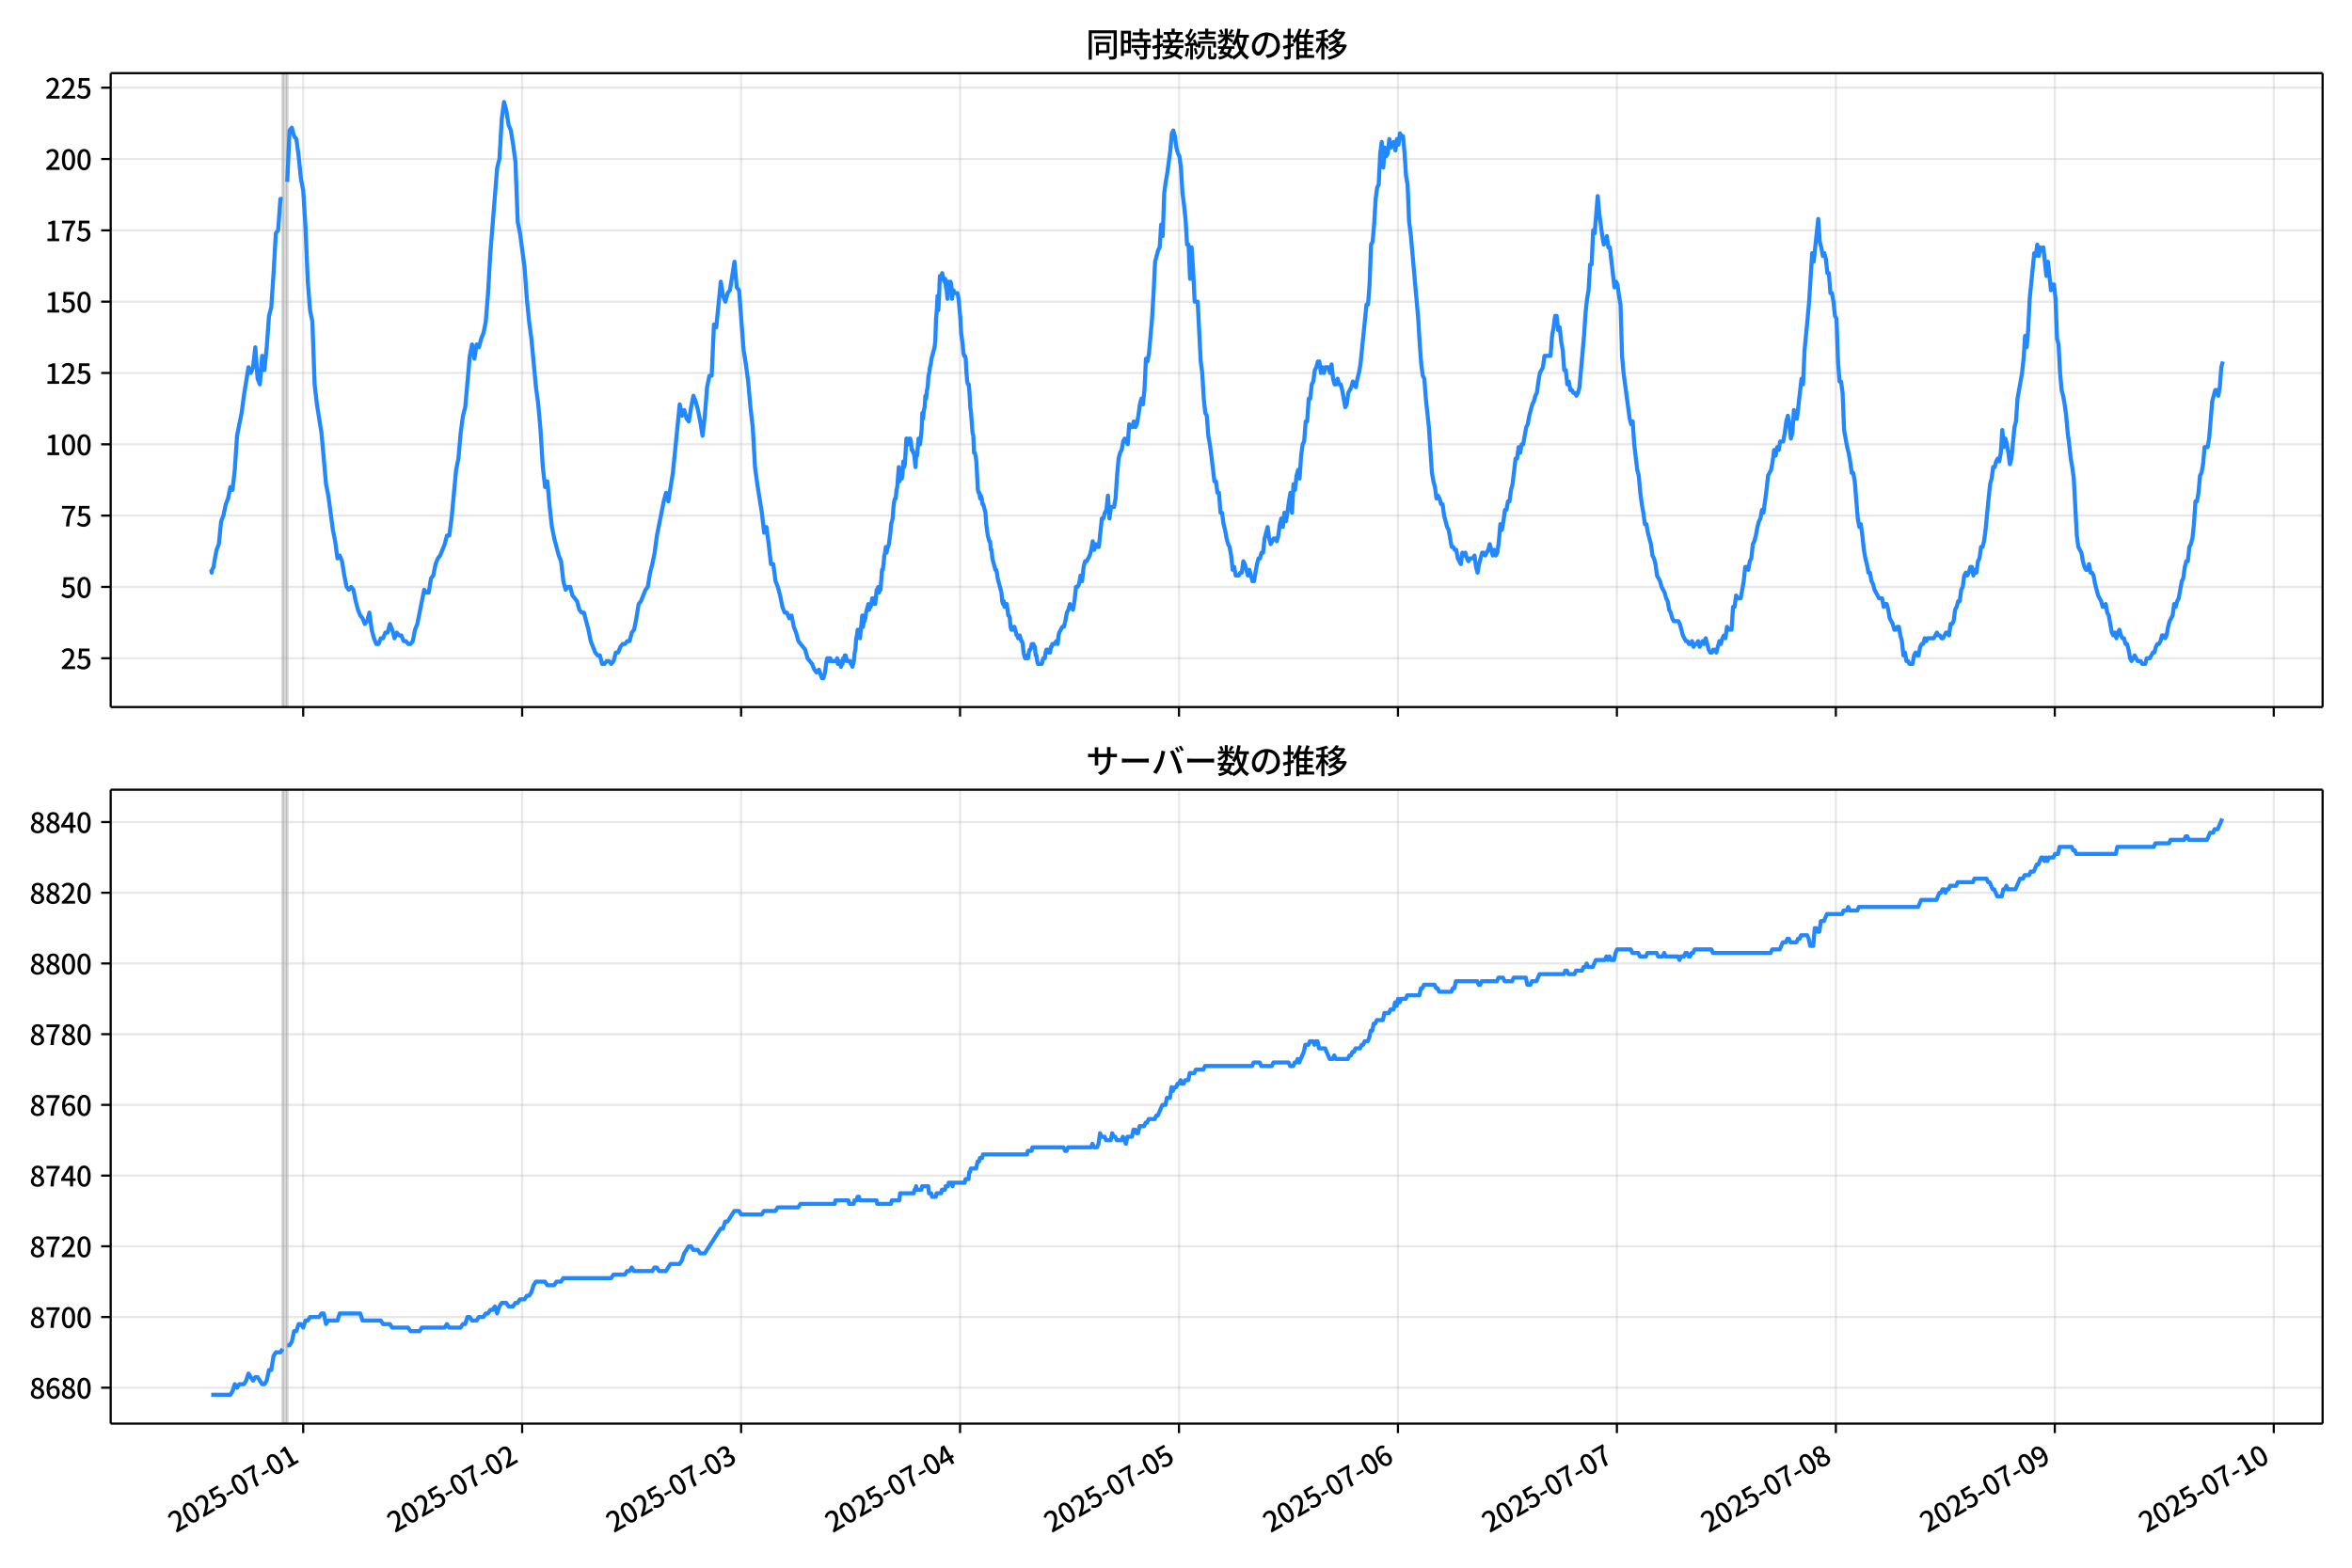 <!DOCTYPE svg  PUBLIC '-//W3C//DTD SVG 1.1//EN'  'http://www.w3.org/Graphics/SVG/1.1/DTD/svg11.dtd'>
<svg version="1.1" viewBox="0 0 864 576" xmlns="http://www.w3.org/2000/svg" xmlns:xlink="http://www.w3.org/1999/xlink">
 <defs>
  <style type="text/css">*{stroke-linejoin: round; stroke-linecap: butt}</style>
 </defs>
 <g id="aa">
  <g id="ab">
   <path d="m0 576h864v-576h-864z" fill="#fff"/>
  </g>
  <g id="ac">
   <g id="ad">
    <path d="m40.66 259.78h812.54v-232.9h-812.54z" fill="#fff"/>
   </g>
   <g id="ae">
    <path d="m103.84 259.78h1.676v-232.9h-1.676z" clip-path="url(#d)" fill="#808080" opacity=".3" stroke="#808080"/>
   </g>
   <g id="af">
    <g id="ag">
     <g id="ah">
      <path d="m111.38 259.78v-232.9" clip-path="url(#d)" fill="none" stroke="#b0b0b0" stroke-linecap="square" stroke-opacity=".3" stroke-width=".8"/>
     </g>
     <g id="ai">
      <defs>
       <path id="e" d="m0 0v3.5" stroke="#000" stroke-width=".8"/>
      </defs>
      <use x="111.377" y="259.778" stroke="#000000" stroke-width=".8" xlink:href="#e"/>
     </g>
    </g>
    <g id="aj">
     <g id="ak">
      <path d="m191.81 259.78v-232.9" clip-path="url(#d)" fill="none" stroke="#b0b0b0" stroke-linecap="square" stroke-opacity=".3" stroke-width=".8"/>
     </g>
     <g id="al">
      <use x="191.809" y="259.778" stroke="#000000" stroke-width=".8" xlink:href="#e"/>
     </g>
    </g>
    <g id="am">
     <g id="an">
      <path d="m272.24 259.78v-232.9" clip-path="url(#d)" fill="none" stroke="#b0b0b0" stroke-linecap="square" stroke-opacity=".3" stroke-width=".8"/>
     </g>
     <g id="ao">
      <use x="272.24" y="259.778" stroke="#000000" stroke-width=".8" xlink:href="#e"/>
     </g>
    </g>
    <g id="ap">
     <g id="aq">
      <path d="m352.67 259.78v-232.9" clip-path="url(#d)" fill="none" stroke="#b0b0b0" stroke-linecap="square" stroke-opacity=".3" stroke-width=".8"/>
     </g>
     <g id="ar">
      <use x="352.671" y="259.778" stroke="#000000" stroke-width=".8" xlink:href="#e"/>
     </g>
    </g>
    <g id="as">
     <g id="at">
      <path d="m433.1 259.78v-232.9" clip-path="url(#d)" fill="none" stroke="#b0b0b0" stroke-linecap="square" stroke-opacity=".3" stroke-width=".8"/>
     </g>
     <g id="au">
      <use x="433.102" y="259.778" stroke="#000000" stroke-width=".8" xlink:href="#e"/>
     </g>
    </g>
    <g id="av">
     <g id="aw">
      <path d="m513.53 259.78v-232.9" clip-path="url(#d)" fill="none" stroke="#b0b0b0" stroke-linecap="square" stroke-opacity=".3" stroke-width=".8"/>
     </g>
     <g id="ax">
      <use x="513.533" y="259.778" stroke="#000000" stroke-width=".8" xlink:href="#e"/>
     </g>
    </g>
    <g id="ay">
     <g id="az">
      <path d="m593.96 259.78v-232.9" clip-path="url(#d)" fill="none" stroke="#b0b0b0" stroke-linecap="square" stroke-opacity=".3" stroke-width=".8"/>
     </g>
     <g id="ba">
      <use x="593.964" y="259.778" stroke="#000000" stroke-width=".8" xlink:href="#e"/>
     </g>
    </g>
    <g id="bb">
     <g id="bc">
      <path d="m674.39 259.78v-232.9" clip-path="url(#d)" fill="none" stroke="#b0b0b0" stroke-linecap="square" stroke-opacity=".3" stroke-width=".8"/>
     </g>
     <g id="bd">
      <use x="674.395" y="259.778" stroke="#000000" stroke-width=".8" xlink:href="#e"/>
     </g>
    </g>
    <g id="be">
     <g id="bf">
      <path d="m754.83 259.78v-232.9" clip-path="url(#d)" fill="none" stroke="#b0b0b0" stroke-linecap="square" stroke-opacity=".3" stroke-width=".8"/>
     </g>
     <g id="bg">
      <use x="754.826" y="259.778" stroke="#000000" stroke-width=".8" xlink:href="#e"/>
     </g>
    </g>
    <g id="bh">
     <g id="bi">
      <path d="m835.26 259.78v-232.9" clip-path="url(#d)" fill="none" stroke="#b0b0b0" stroke-linecap="square" stroke-opacity=".3" stroke-width=".8"/>
     </g>
     <g id="bj">
      <use x="835.257" y="259.778" stroke="#000000" stroke-width=".8" xlink:href="#e"/>
     </g>
    </g>
   </g>
   <g id="bk">
    <g id="bl">
     <g id="bm">
      <path d="m40.66 241.85h812.54" clip-path="url(#d)" fill="none" stroke="#b0b0b0" stroke-linecap="square" stroke-opacity=".3" stroke-width=".8"/>
     </g>
     <g id="bn">
      <defs>
       <path id="g" d="m0 0h-3.5" stroke="#000" stroke-width=".8"/>
      </defs>
      <use x="40.66" y="241.854" stroke="#000000" stroke-width=".8" xlink:href="#g"/>
     </g>
     <g id="bo">
      <!-- 25 -->
      <g transform="translate(22.26 245.84) scale(.1 -.1)">
       <defs>
        <path id="b" transform="scale(.016)" d="m282 0v429q697 621 1164 1136 468 515 701 956 234 442 234 826 0 256-87 451-86 196-262 301-176 106-445 106-275 0-506-151-230-150-422-368l-416 410q301 333 637 518 336 186 803 186 429 0 749-176t496-493 176-745q0-455-224-919t-615-935q-390-470-889-950 186 20 394 36t374 16h1184v-634h-3046z"/>
        <path id="i" transform="scale(.016)" d="m1715-90q-365 0-653 90t-506 237q-217 147-383 307l352 480q134-134 294-246t361-183q202-70 452-70 262 0 473 118 212 119 333 346 122 227 122 541 0 460-247 716-246 256-649 256-224 0-384-64t-365-198l-365 237 141 2240h2387v-627h-1747l-109-1204q154 77 307 118 154 42 340 42 397 0 723-160t518-490q192-329 192-847 0-519-224-887t-586-560q-361-192-777-192z"/>
       </defs>
       <use xlink:href="#b"/>
       <use transform="translate(57)" xlink:href="#i"/>
      </g>
     </g>
    </g>
    <g id="bp">
     <g id="bq">
      <path d="m40.66 215.65h812.54" clip-path="url(#d)" fill="none" stroke="#b0b0b0" stroke-linecap="square" stroke-opacity=".3" stroke-width=".8"/>
     </g>
     <g id="br">
      <use x="40.66" y="215.651" stroke="#000000" stroke-width=".8" xlink:href="#g"/>
     </g>
     <g id="bs">
      <!-- 50 -->
      <g transform="translate(22.26 219.64) scale(.1 -.1)">
       <defs>
        <path id="a" transform="scale(.016)" d="m1830-90q-460 0-806 275-346 276-535 823-188 547-188 1366 0 820 188 1357 189 538 535 803 346 266 806 266 461 0 800-269 340-269 528-803 189-534 189-1354 0-819-189-1366-188-547-528-823-339-275-800-275zm0 589q237 0 422 185 186 186 288 599 103 413 103 1091 0 679-103 1082-102 403-288 582-185 180-422 180-236 0-422-180-186-179-292-582-105-403-105-1082 0-678 105-1091 106-413 292-599 186-185 422-185z"/>
       </defs>
       <use xlink:href="#i"/>
       <use transform="translate(57)" xlink:href="#a"/>
      </g>
     </g>
    </g>
    <g id="bt">
     <g id="bu">
      <path d="m40.66 189.45h812.54" clip-path="url(#d)" fill="none" stroke="#b0b0b0" stroke-linecap="square" stroke-opacity=".3" stroke-width=".8"/>
     </g>
     <g id="bv">
      <use x="40.66" y="189.447" stroke="#000000" stroke-width=".8" xlink:href="#g"/>
     </g>
     <g id="bw">
      <!-- 75 -->
      <g transform="translate(22.26 193.43) scale(.1 -.1)">
       <defs>
        <path id="h" transform="scale(.016)" d="m1235 0q32 646 109 1187t224 1024 384 941 576 938h-2208v627h3027v-455q-409-512-665-989-256-476-397-969t-205-1053-90-1251h-755z"/>
       </defs>
       <use xlink:href="#h"/>
       <use transform="translate(57)" xlink:href="#i"/>
      </g>
     </g>
    </g>
    <g id="bx">
     <g id="by">
      <path d="m40.66 163.24h812.54" clip-path="url(#d)" fill="none" stroke="#b0b0b0" stroke-linecap="square" stroke-opacity=".3" stroke-width=".8"/>
     </g>
     <g id="bz">
      <use x="40.66" y="163.244" stroke="#000000" stroke-width=".8" xlink:href="#g"/>
     </g>
     <g id="ca">
      <!-- 100 -->
      <g transform="translate(16.56 167.23) scale(.1 -.1)">
       <defs>
        <path id="k" transform="scale(.016)" d="m544 0v608h1037v3277h-845v467q333 58 579 147 247 90 451 218h557v-4109h915v-608h-2694z"/>
       </defs>
       <use xlink:href="#k"/>
       <use transform="translate(57)" xlink:href="#a"/>
       <use transform="translate(114)" xlink:href="#a"/>
      </g>
     </g>
    </g>
    <g id="cb">
     <g id="cc">
      <path d="m40.66 137.04h812.54" clip-path="url(#d)" fill="none" stroke="#b0b0b0" stroke-linecap="square" stroke-opacity=".3" stroke-width=".8"/>
     </g>
     <g id="cd">
      <use x="40.66" y="137.04" stroke="#000000" stroke-width=".8" xlink:href="#g"/>
     </g>
     <g id="ce">
      <!-- 125 -->
      <g transform="translate(16.56 141.03) scale(.1 -.1)">
       <use xlink:href="#k"/>
       <use transform="translate(57)" xlink:href="#b"/>
       <use transform="translate(114)" xlink:href="#i"/>
      </g>
     </g>
    </g>
    <g id="cf">
     <g id="cg">
      <path d="m40.66 110.84h812.54" clip-path="url(#d)" fill="none" stroke="#b0b0b0" stroke-linecap="square" stroke-opacity=".3" stroke-width=".8"/>
     </g>
     <g id="ch">
      <use x="40.66" y="110.836" stroke="#000000" stroke-width=".8" xlink:href="#g"/>
     </g>
     <g id="ci">
      <!-- 150 -->
      <g transform="translate(16.56 114.82) scale(.1 -.1)">
       <use xlink:href="#k"/>
       <use transform="translate(57)" xlink:href="#i"/>
       <use transform="translate(114)" xlink:href="#a"/>
      </g>
     </g>
    </g>
    <g id="cj">
     <g id="ck">
      <path d="m40.66 84.633h812.54" clip-path="url(#d)" fill="none" stroke="#b0b0b0" stroke-linecap="square" stroke-opacity=".3" stroke-width=".8"/>
     </g>
     <g id="cl">
      <use x="40.66" y="84.633" stroke="#000000" stroke-width=".8" xlink:href="#g"/>
     </g>
     <g id="cm">
      <!-- 175 -->
      <g transform="translate(16.56 88.618) scale(.1 -.1)">
       <use xlink:href="#k"/>
       <use transform="translate(57)" xlink:href="#h"/>
       <use transform="translate(114)" xlink:href="#i"/>
      </g>
     </g>
    </g>
    <g id="cn">
     <g id="co">
      <path d="m40.66 58.429h812.54" clip-path="url(#d)" fill="none" stroke="#b0b0b0" stroke-linecap="square" stroke-opacity=".3" stroke-width=".8"/>
     </g>
     <g id="cp">
      <use x="40.66" y="58.429" stroke="#000000" stroke-width=".8" xlink:href="#g"/>
     </g>
     <g id="cq">
      <!-- 200 -->
      <g transform="translate(16.56 62.414) scale(.1 -.1)">
       <use xlink:href="#b"/>
       <use transform="translate(57)" xlink:href="#a"/>
       <use transform="translate(114)" xlink:href="#a"/>
      </g>
     </g>
    </g>
    <g id="cr">
     <g id="cs">
      <path d="m40.66 32.226h812.54" clip-path="url(#d)" fill="none" stroke="#b0b0b0" stroke-linecap="square" stroke-opacity=".3" stroke-width=".8"/>
     </g>
     <g id="ct">
      <use x="40.66" y="32.226" stroke="#000000" stroke-width=".8" xlink:href="#g"/>
     </g>
     <g id="cu">
      <!-- 225 -->
      <g transform="translate(16.56 36.211) scale(.1 -.1)">
       <use xlink:href="#b"/>
       <use transform="translate(57)" xlink:href="#b"/>
       <use transform="translate(114)" xlink:href="#i"/>
      </g>
     </g>
    </g>
   </g>
   <g id="cv">
    <path d="m77.594 209.36.159 1.048.141-1.048.581-1.048.296-2.096.79-4.193.836-2.096.841-8.385.836-2.096.869-4.193.834-2.096.84-4.193.789 1.048.838-7.337.838-12.578 1.676-8.385.838-6.289 1.676-10.481.838 2.096.838-2.096.838-7.337.838 11.53.838 2.096.838-10.481.838 5.241.838-8.385.838-11.53.838-3.144.838-12.578.838-14.674.838-1.048.838-11.53h.838m1.676-6.289.838-18.867.838-1.048.838 3.144.838 1.048.838 6.289.838 8.385.838 4.193.838 13.626.838 19.915.838 10.481.838 4.193.838 23.059.838 7.337 1.676 10.481 1.676 18.867.838 4.193 1.676 12.578.838 4.193.838 6.289.838-1.048.838 2.096.838 5.241.838 4.193.838 1.048.838-1.048.838 1.048.838 4.193.838 3.144.838 2.096.838 1.048.838 2.096.838-1.048.838-3.144.838 6.289.838 3.144.838 2.096h.838l.838-2.096h.838l.838-2.096h.838l.838-3.144.838 2.096.838 3.144.838-2.096.838 1.048h.838l.838 2.096h.838l.838 1.048h.838l.838-1.048.838-4.193.838-2.096 2.514-12.578.838 1.048h.838l.838-5.241.838-1.048.838-4.193.838-2.096.838-1.048 1.676-4.193.838-3.144h.838l.838-6.289 1.676-17.818.838-4.193.838-9.433.838-6.289.838-3.144 1.676-18.867.838-4.193.838 5.241.838-5.241.838 1.048.838-3.144.838-2.096.838-4.193.838-10.481.838-14.674 2.514-31.444.838-3.144.838-14.674.838-6.289.838 3.144.838 5.241.838 2.096.838 5.241.838 6.289.838 22.011.838 4.193 1.676 12.578.838 11.53.838 8.385.838 6.289 1.676 17.818.838 6.289.838 9.433.838 13.626.838 7.337.838-2.096.838 9.433.838 7.337.838 4.193 1.676 6.289.838 2.096.838 7.337.838 3.144.838-1.048h.838l.838 3.144 1.676 2.096.838 3.144.838 1.048h.838l1.676 6.289.838 4.193 1.676 4.193.838 1.048h.838l.838 3.144h.838l.838-1.048h.838l.838 1.048.838-1.048.838-3.144h.838l.838-2.096.838-1.048h.838l.838-1.048h.838l.838-3.144.838-1.048.838-4.193.838-5.241.838-1.048 1.676-4.193.838-1.048.838-5.241.838-3.144.838-4.193.838-6.289 2.514-12.578.838-3.144.838 3.144 1.676-10.481 2.514-25.155.838 4.193.838-2.096.838 3.144.838 1.048.838-5.241.838-4.193.838 2.096.838 3.144.838 4.193.838 5.241.838-7.337.838-10.481.838-4.193h.838l.838-18.867.838 1.048 1.676-16.77.838 5.241.838 2.096.838-3.144.838-1.048 1.676-10.481.838 9.433.838 1.048 1.676 22.011.838 5.241.838 6.289.838 9.433.838 7.337.838 14.674.838 6.289 1.676 10.481.838 7.337.838-2.096.838 6.289.838 7.337h.838l.838 6.289.838 2.096.838 3.144.838 4.193.838 2.096h.838l.838 2.096.838-1.048.838 4.193.838 2.096.838 3.144 2.514 3.144.838 3.144 1.676 2.096.838 2.096.838 1.048.838-1.048 1.117 3.144h.559l.559-2.096.559-4.193.279-1.048h.559l.279 1.048.279-1.048.279 1.048h1.955l.279-1.048.279 2.096h.279l.279-1.048.559 2.096.279-1.048h.279l.279-2.096.279 1.048.279-2.096h.279l.559 2.096h1.117l.279 1.048h.279l.279 1.048.559-2.096.279-3.144.279-1.048.279-4.193.279-1.048.279-2.096h.559l.279 3.144.838-8.385.279 4.193.279-2.096h.279l.279-1.048.279-2.096.838-3.144.279 2.096.279-1.048h.279l.279-1.048.279-2.096h.559l.279 2.096h.279l.559-5.241h.279l.279-1.048.279 2.096.279-2.096.279 1.048.559-7.337h.279l.279-2.096.279-3.144.279-1.048.279-2.096.279 2.096.279-2.096h.279l.279-1.048.559-4.193.279-3.144.559-2.096.279-4.193.279-2.096.279-1.048h.279l.279-3.144.279-1.048.559-7.337.279 5.241.279-3.144h.279l.279 2.096.279-2.096.279-4.193.279 2.096.279-1.048.559-9.433h.279l.559 2.096.279-2.096h.279l.279 1.048.279 3.144h.279l.279 1.048h.279l.559 5.241.279-5.241.279 1.048.559-6.289.559 2.096.559-5.241.279-6.289.279 2.096.279-3.144.279-1.048.279-4.193.279 1.048.279-3.144.279-1.048.279-4.193.279-1.048.279-2.096.279-1.048.279-2.096 1.117-4.193.279-2.096.279-8.385.279-3.144.279-5.241.279 5.241.279-5.241.279-7.337h.279l.279 1.048.279-2.096.838 3.144.279-1.048.279 3.144.279 1.048.279 3.144.279-6.289.279 2.096.279 1.048.279-3.144.279 1.048.279 5.241.279-2.096.279-1.048.279 1.048h1.117l.279 1.048.279 2.096.559 6.289.279 5.241.559 4.193.279 3.144.279 1.048h.279l.279 1.048.279 5.241.279 3.144.279 1.048h.279l.279 3.144.279 5.241.279 2.096.559 7.337.279 1.048.279 6.289h.279l.279 1.048.279 2.096.559 10.481.279 1.048h.279l.279 2.096.279-1.048.279 1.048.279 2.096h.279l.838 3.144.279 4.193.559 4.193.559 2.096h.279l.279 3.144h.279l.279 3.144 1.117 4.193h.279l.279 1.048.279 2.096 1.396 5.241.279 3.144.279 1.048.279-1.048.279 2.096.279-1.048h.559l.559 4.193h.279l.279 1.048.279 3.144.279 1.048h.559l.279-1.048h.279l.838 3.144h.279l.279 1.048.279-1.048h.279l.559 2.096h.279l.279 1.048.279 3.144.559 2.096h.559l.279-1.048.279 1.048.279-2.096.279-1.048h.279l.559-2.096.279 1.048.279-1.048.279 1.048h.279l.279 3.144h.279l.279 2.096.279 1.048h1.396l.559-2.096h.559l.279-2.096.279-1.048h.559l.279 1.048h.559l.279-2.096h.279l.279-1.048h.838l.559-1.048.559 1.048.279-3.144.279-1.048 1.117-2.096h.559l.559-2.096.559-3.144.559-1.048.559-2.096 1.117 2.096.559-3.144.559-5.241h.559l.559-1.048.559-3.144.559 2.096.559-5.241.559-2.096h.559l1.117-2.096.559-2.096.559-3.144.559 3.144.559-2.096.559 1.048h.559l1.117-10.481h.559l.559-2.096.559-1.048.559-5.241.559 8.385.559-4.193h1.117l.559-3.144.559-8.385.559-6.289.559-2.096.559-1.048.559-3.144.559-1.048 1.117 2.096.559-7.337.559 1.048h.559l.559-2.096.559 2.096.559-1.048.559-3.144.559-4.193.559-2.096.559 2.096.559-5.241.559-11.53.559 1.048.559-3.144 1.117-12.578.559-9.433.559-11.53 1.117-4.193.559-1.048.559-8.385.559 4.193.559-15.722.559-4.193.559-3.144 1.117-8.385.559-6.289.559-1.048.559 2.096.559 4.193.559 2.096.559 1.048.559 4.193.559 9.433.559 4.193.559 5.241.559 9.433h.559l.559 12.578.559-11.53.559 8.385.559 11.53h1.117l1.117 22.011.559 4.193.559 9.433.559 5.241.559 1.048.559 7.337.559 3.144.559 4.193 1.117 9.433h.559l.559 4.193h.559l.559 7.337h.559l.559 4.193.559 2.096.559 3.144.559 2.096.559 1.048.559 3.144.559 5.241.559-1.048.559 3.144h1.117l.559-1.048h.559l.559-4.193.559 1.048 1.117 4.193.559-2.096 1.117 4.193h.559l1.117-6.289.559-2.096h.559l.559-2.096h.559l.559-5.241 1.117-4.193.559 4.193.559 2.096 1.117-2.096h.559l.559 1.048.559-2.096.559-4.193.559-2.096.559 3.144.559-5.241.559 3.144.559-3.144.559-4.193.559-3.144.559 7.337.559-10.481.559 2.096.559-5.241.559-2.096.559 3.144.559-8.385.559-4.193.559-1.048.559-7.337h.559l.559-8.385h.559l.559-5.241.559-1.048.559-4.193.559-1.048.559-2.096h.559l.559 4.193.559-2.096.559 2.096.559-2.096h1.117l.559 2.096.559-3.144.559 5.241.559 2.096h.559l.559-2.096.559 2.096h.559l.559 2.096 1.117 6.289.559-1.048.559-4.193 1.117-2.096.559-2.096 1.117 2.096.559-3.144.559-2.096.559-3.144 2.234-22.011h.559l.559-7.337.559-14.674.559-1.048.559-6.289.559-9.433.559-4.193.559-1.048.559-11.53.559-4.193.559 9.433.559-7.337.559 3.144.559-1.048.559-5.241.559 3.144 1.117-2.096.559 3.144.559-4.193.559 2.096.559-4.193.559 1.048h.559l.559 6.289.559 8.385.559 3.144.559 13.626.559 4.193 2.793 31.444.559 9.433.559 7.337.559 4.193.559 1.048.559 7.337 1.117 10.481 1.117 16.77.559 3.144.559 2.096.559 4.193.559-1.048.559 1.048.559 2.096h.559l.559 4.193 1.117 4.193.559 1.048 1.117 6.289h.559l.559 1.048h.559l.559 3.144 1.117 2.096.559-4.193.559 1.048.559-1.048.559 2.096.559 1.048.559-1.048h1.117l.559-1.048.559 4.193.559 2.096.559-3.144 1.117-4.193h.559l.559 1.048 1.117-2.096.559-2.096 1.117 4.193.559-2.096.559 2.096.559-1.048.559-4.193.559-6.289.559 2.096.559-3.144.559-4.193h.559l.559-3.144h.559l.559-4.193.559-2.096 1.117-9.433h.559l.559-4.193.559 2.096.559-3.144h.559l1.117-6.289.559-1.048.559-3.144 1.117-4.193.559-1.048.559-2.096.559-1.048.559-4.193.559-3.144 1.117-2.096.559-4.193h2.234l.559-7.337.559-3.144.559-4.193h.559l.559 5.241.559-1.048.559 5.241.559 3.144.559 7.337h.559l.559 5.241.559-1.048.559 3.144h.559l.559 1.048h.559l.559 1.048.559-1.048.559-2.096 1.676-18.867.559-8.385.559-5.241.559-3.144.559-9.433h.559l.559-12.578.559 1.048 1.117-13.626.559 6.289 1.117 8.385.559 3.144.559-1.048.559-2.096.559 4.193h.559l1.676 14.674.559-2.096.559 1.048.559 4.193.559 3.144.559 18.867.559 6.289 2.234 16.77.559 2.096.559-1.048.559 8.385 1.117 9.433.559 2.096.559 6.289.559 4.193.559 3.144.559 4.193h.559l.559 3.144 1.117 4.193.559 4.193.559 1.048.559 2.096.559 4.193 1.117 2.096.559 2.096 1.117 2.096.559 2.096.559 1.048.559 3.144.559 1.048.559 2.096.559 1.048h1.676l.559 1.048 1.117 4.193 1.117 2.096h.559l.559 1.048h.559l.559-1.048.559 2.096.559-1.048h.559l.559-1.048.559 2.096 1.117-2.096.559 1.048.559-2.096 1.117 4.193.559 1.048h.559l.559-1.048h.559l.559 1.048 1.117-4.193.559 1.048.559-2.096.559-1.048.559 1.048.559-4.193.559 1.048h1.117l.559-8.385h.559l.559-4.193.559 1.048h1.117l1.117-6.289.559-5.241h.559l.559 1.048.559-3.144.559-1.048.559-5.241.559-1.048.559-2.096.559-3.144.559-2.096.559-1.048.559-3.144.559 1.048 1.117-8.385.559-5.241 1.117-2.096.559-3.144.559-4.193.559 2.096.559-3.144.559 1.048.559-3.144h1.117l.559-3.144.559-4.193.559-2.096.559 3.144.559 5.241.559-2.096.559-8.385.559 3.144h.559l1.676-14.674.559 2.096.559-12.578 1.117-11.53.559-6.289 1.117-17.818.559 3.144 1.676-15.722.559 8.385.559 2.096.559 3.144.559-1.048.559 2.096.559 5.241h.559l.559 7.337h.559l.559 3.144.559 5.241.559 1.048.559 15.722.559 7.337h.559l.559 4.193.559 13.626 1.117 6.289.559 2.096.559 3.144.559 4.193h.559l.559 3.144 1.117 13.626.559 3.144.559-1.048.559 4.193.559 5.241.559 3.144.559 2.096.559 3.144h.559l.559 3.144.559 1.048.559 2.096 1.676 3.144h1.117l.559 3.144.559-1.048h.559l.559 2.096.559 3.144 1.117 2.096.559 2.096h.559l.559-1.048h.559l.559 3.144.559 2.096.559 5.241.559-1.048.559 3.144h.559l.559 1.048h1.117l.559-3.144.559-1.048.559 1.048h.559l.559-3.144.559-1.048h.559l.559-2.096.559 1.048.559-1.048h2.234l1.117-2.096.559 1.048h.559l.559 1.048h.559l1.117-2.096h.559l.559 1.048.559-4.193h.559l.559-1.048.559-4.193.559-1.048.559-2.096h.559l.559-4.193.559-1.048.559-4.193.559-1.048.559 1.048.559-1.048.559-2.096h.559l.559 3.144.559-2.096.559 1.048.559-4.193.559-1.048.559-4.193h.559l.559-2.096.559-4.193 1.117-11.53.559-5.241.559-2.096.559-4.193h.559l.559-2.096.559-1.048.559 1.048.559-3.144.559-8.385.559 6.289.559-3.144.559 2.096.559 3.144.559 4.193.559-2.096 1.117-11.53.559-2.096.559-8.385 1.676-9.433.559-5.241.559-8.385.559 4.193.559-6.289.559-11.53 1.676-16.77.559 1.048.559-4.193.559 4.193.559-3.144.559 1.048.559-1.048 1.117 10.481.559-5.241 1.117 10.481.559-2.096h.559l.559 5.241.559 14.674.559 2.096.559 10.481.559 6.289.559 2.096.559 3.144.559 4.193.559 6.289.559 4.193.559 5.241.559 3.144.559 4.193 1.117 20.963.559 4.193 1.117 2.096.559 3.144.559 2.096.559 1.048h.559l.559-2.096.559 3.144h.559l.559 1.048.559 3.144 1.117 4.193 1.117 2.096.559 2.096h.559l.559-1.048.559 3.144.559 1.048 1.117 6.289.559 1.048.559-1.048.559 2.096.559-2.096.559-1.048.559 2.096.559 1.048h.559l.559 2.096h.559l.559 2.096.559 3.144.559 1.048 1.117-2.096 1.117 2.096h1.117l.559 1.048h1.117l.559-2.096h1.117l1.117-2.096h.559l.559-2.096.559-1.048h.559l.559-1.048.559-2.096h.559l.559 1.048.559-1.048.559-3.144.559-2.096 1.117-2.096.559-4.193.559 1.048.559-2.096.559-1.048 1.117-6.289.559-1.048.559-4.193.559-2.096h.559l.559-5.241.559-1.048.559-2.096.559-5.241.559-8.385h.559l.559-3.144.559-6.289.559-1.048.559-3.144.559-6.289h1.117l.559-3.144 1.117-13.626 1.117-4.193h.559l.559 2.096.559-3.144.559-7.337.559-2.096v0" clip-path="url(#d)" fill="none" stroke="#28f" stroke-linecap="square" stroke-width="1.5"/>
   </g>
   <g id="cw">
    <path d="m40.66 259.78v-232.9" fill="none" stroke="#000" stroke-linecap="square" stroke-width=".8"/>
   </g>
   <g id="cx">
    <path d="m853.2 259.78v-232.9" fill="none" stroke="#000" stroke-linecap="square" stroke-width=".8"/>
   </g>
   <g id="cy">
    <path d="m40.66 259.78h812.54" fill="none" stroke="#000" stroke-linecap="square" stroke-width=".8"/>
   </g>
   <g id="cz">
    <path d="m40.66 26.88h812.54" fill="none" stroke="#000" stroke-linecap="square" stroke-width=".8"/>
   </g>
   <g id="da">
    <!-- 同時接続数の推移 -->
    <g transform="translate(398.93 20.88) scale(.12 -.12)">
     <defs>
      <path id="v" transform="scale(.016)" d="m1587 3936h3232v-518h-3232v518zm320-1114h557v-2534h-557v2534zm301 0h2291v-2086h-2291v512h1734v1069h-1734v505zm-1683 2260h5113v-570h-4524v-5056h-589v5626zm4768 0h595v-4896q0-250-67-397t-227-218q-160-77-426-96t-675-19q-13 83-45 192t-77 218q-45 108-89 185 281-13 527-13 247 0 330 0 83 7 118 42 36 35 36 112v4890z"/>
      <path id="t" transform="scale(.016)" d="m2714 4672h3238v-525h-3238v525zm-244-1235h3712v-538h-3712v538zm20-1184h3635v-531h-3635v531zm1523 3155h595v-2310h-595v2310zm832-2451h589v-2823q0-230-61-364-61-135-227-199-167-70-423-86t-633-16q-20 121-78 285-57 163-121 284 275-6 509-9t310-3q77 6 106 28 29 23 29 93v2810zm-2023-1677 487 282q153-160 313-352t294-381q135-189 206-343l-519-313q-64 153-189 348-124 196-278 394-154 199-314 365zm-2086 3718h1619v-4281h-1619v544h1056v3187h-1056v550zm32-1843h1293v-537h-1293v537zm-320 1843h563v-4832h-563v4832z"/>
      <path id="u" transform="scale(.016)" d="m3866 5408h614v-870h-614v870zm-1479-653h3597v-518h-3597v518zm-230-1485h4e3v-518h-4e3v518zm825 922 519 102q64-160 121-342 58-182 96-352 39-170 45-304l-544-128q-6 134-42 313-35 180-83 365-48 186-112 346zm1856 109 589-71q-96-275-202-557-105-281-195-486l-518 77q58 147 122 329 64 183 118 372t86 336zm-2643-2106h3943v-518h-3943v518zm1408 685 602-115q-167-371-362-784t-390-797-362-685l-525 179q160 288 346 666t368 784 323 752zm-659-2157 358 403q352-102 733-240 381-137 752-304 371-166 697-336 327-169 558-329l-384-461q-218 160-532 336-313 176-685 345-371 170-755 323-384 154-742 263zm1894 1114 583-71q-122-550-353-944-230-393-604-662t-922-435q-547-167-1296-269-25 128-93 269-67 141-137 230 678 64 1168 192t819 349q330 221 531 550 202 330 304 791zm-4684 217q396 90 953 240 557 151 1120 311l77-544q-525-154-1053-311-528-156-963-284l-134 588zm121 2093h1965v-563h-1965v563zm819 1248h576v-5229q0-236-51-374t-192-208q-141-77-355-99-214-23-541-16-13 115-64 288t-109 294q205-6 381-6t234 0q64 0 92 28 29 29 29 93v5229z"/>
      <path id="s" transform="scale(.016)" d="m4058 5408h595v-1798h-595v1798zm-1415-563h3443v-499h-3443v499zm231-992h3008v-499h-3008v499zm-224-877h3475v-1203h-531v729h-2432v-729h-512v1203zm1964-877h551v-1881q0-122 22-157 23-35 106-35 25 0 92 0 68 0 135 0t99 0q51 0 83 54t45 224 19 515q90-70 234-131t259-93q-19-429-83-662-64-234-183-326-118-93-316-93-39 0-103 0t-134 0-138 0q-67 0-99 0-237 0-365 64t-176 218q-48 153-48 422v1881zm-1164-6h550v-455q0-243-48-528-48-284-186-579-137-294-409-572-272-279-727-503-70 90-192 208-121 118-230 195 416 205 665 438 250 234 371 474 122 240 164 467 42 228 42 413v442zm-2240 3309 524-192q-121-244-259-503-137-259-275-496t-259-416l-410 173q122 186 246 438 125 253 240 515 116 263 193 481zm716-743 500-230q-224-359-496-756-272-396-548-764-275-368-518-650l-358 205q179 211 377 483 199 272 387 569 189 298 358 592 170 295 298 551zm-1721-665 307 403q166-154 339-340 173-185 320-364t224-327l-326-460q-77 160-218 348-141 189-314 384-172 196-332 356zm1485-832 435 179q128-211 249-458 122-246 215-474 93-227 137-412l-473-211q-32 185-119 422-86 237-201 486-115 250-243 468zm-1530-583q422 26 998 54 576 29 1184 68l7-499q-570-45-1127-84-556-38-992-70l-70 531zm1702-992 436 135q121-276 214-596t118-556l-454-148q-26 237-112 563-86 327-202 602zm-1363 109 499-83q-57-455-163-897-105-441-253-748-51 32-134 73-83 42-170 83-86 42-144 62 148 294 234 697t131 813zm691 627h525v-2861h-525v2861z"/>
      <path id="o" transform="scale(.016)" d="m224 2022h3187v-499h-3187v499zm51 2247h3111v-487h-3111v487zm1127-1735 563-121q-154-320-333-672t-352-679q-173-326-326-582l-532 173q148 243 324 566t345 669q170 346 311 646zm934-832 563-64q-89-480-262-838t-461-614-701-432-976-298q-25 128-99 269t-157 237q659 102 1085 303 426 202 666 554t342 883zm422 3597 519-211q-147-218-298-436-150-217-278-377l-403 186q121 173 252 413 132 240 208 425zm-1203 109h563v-2957h-563v2957zm-1075-320 448 186q134-192 246-420 112-227 157-393l-467-211q-38 172-147 406t-237 432zm1094-1050 397-236q-160-263-400-529-240-265-519-489-278-224-553-378-51 103-141 237-89 135-179 218 269 109 534 294 266 186 493 416 228 231 368 467zm487-204q83-45 246-145 163-99 352-211t346-211 221-150l-327-423q-83 77-230 198-147 122-317 253-170 132-327 250-156 119-259 189l295 250zm1798 396h2311v-556h-2311v556zm115 1178 615-90q-103-640-263-1235t-384-1101q-224-505-512-889-44 57-134 134t-186 157-166 125q275 339 473 796 199 458 340 995 141 538 217 1108zm1223-1510 614-58q-147-1101-445-1940-297-838-813-1443-515-604-1321-1014-26 71-90 177-64 105-134 208-70 102-128 159 742 346 1212 880 471 535 730 1290 260 755 375 1741zm-1005-135q134-851 387-1597 253-745 659-1305 407-560 1002-874-70-57-154-150-83-93-154-189-70-96-121-179-633 371-1056 988-422 618-688 1434-265 816-425 1783l550 89zm-3309-3065 327 416q377-148 754-330 378-182 701-378 324-195 548-368l-416-435q-211 179-519 378-307 198-666 383-358 186-729 334z"/>
      <path id="r" transform="scale(.016)" d="m3686 4378q-64-493-163-1041-99-547-265-1084-192-653-432-1104t-522-688-595-237q-320 0-596 221-275 221-448 621-172 400-172 931 0 537 220 1017 221 480 611 851 391 372 909 583 519 211 1121 211 576 0 1040-186 464-185 793-515 330-329 502-771 173-441 173-941 0-672-278-1194-278-521-816-851-538-329-1318-444l-378 601q166 20 307 42t263 48q307 70 585 217 279 148 496 375 218 227 342 534 125 308 125 692t-122 713q-121 330-358 573-236 243-582 380-346 138-781 138-525 0-935-186-409-185-694-489-284-304-432-656-147-352-147-678 0-365 89-605 90-240 224-355 135-115 276-115t288 144 297 457q151 314 298 800 147 461 246 982 100 522 145 1021l684-12z"/>
      <path id="p" transform="scale(.016)" d="m2995 2925h2893v-519h-2893v519zm0-1280h2893v-519h-2893v519zm-64-1299h3232v-557h-3232v557zm1312 3577h563v-3763h-563v3763zm429 1466 634-141q-154-390-340-794-185-403-339-684l-512 140q103 199 208 458 106 259 195 528 90 269 154 493zm-1472 25 582-147q-153-518-371-1018-217-499-483-931t-573-758q-38 64-109 160-70 96-147 198-77 103-141 160 416 416 733 1034t509 1302zm128-1203h2720v-537h-2720v-4205h-582v4422l313 320h269zm-3174-2157q396 90 953 240 557 151 1120 311l77-544q-525-154-1053-311-528-156-963-284l-134 588zm121 2093h1965v-563h-1965v563zm819 1248h576v-5229q0-236-51-374t-192-208q-141-77-355-99-214-23-541-16-13 115-64 288t-109 294q205-6 381-6t234 0q64 0 92 28 29 29 29 93v5229z"/>
      <path id="n" transform="scale(.016)" d="m4051 5402 595-109q-281-493-729-941t-1107-806q-39 64-106 144t-141 153q-73 74-137 119 608 288 1011 678t614 762zm-77-557h1511v-493h-1863l352 493zm1293 0h109l109 25 384-179q-192-505-496-905t-695-701q-390-301-845-519-454-217-947-358-44 109-137 253t-176 227q448 109 867 294 419 186 777 445 359 259 631 592t419 730v96zm-1990-954 377 307q167-96 336-218 170-121 320-249 151-128 247-237l-397-332q-90 108-237 236t-317 259q-169 132-329 234zm1107-934 595-109q-307-538-803-1031-496-492-1232-876-38 64-102 144t-138 156q-74 77-138 116 455 217 807 483t604 554q253 288 407 563zm-90-589h1460v-506h-1818l358 506zm1268 0h121l109 26 384-167q-192-614-531-1075t-787-794q-448-332-983-553-534-221-1129-355-45 115-132 269-86 153-176 249 551 96 1043 285 493 189 903 473 410 285 714 669t464 883v90zm-2132-1056 410 339q186-102 384-237 198-134 371-275t282-269l-435-371q-103 128-270 272-166 144-361 288t-381 253zm-2150 3533h589v-5376h-589v5376zm-992-1242h2336v-569h-2336v569zm1024-224 365-160q-96-339-231-707-134-368-291-727-157-358-336-672-179-313-365-537-44 128-134 291t-160 272q173 192 339 457 167 266 323 570 157 304 282 618t208 595zm941 1946 416-467q-314-122-695-221-380-99-784-173-403-74-780-131-20 102-71 236-51 135-102 231 358 58 732 138 375 80 711 179t573 208zm-397-2579q58-45 179-170 122-125 266-266 144-140 259-265t160-183l-352-473q-58 102-157 255-99 154-218 317-118 164-227 311-108 147-185 237l275 237z"/>
     </defs>
     <use xlink:href="#v"/>
     <use transform="translate(100)" xlink:href="#t"/>
     <use transform="translate(200)" xlink:href="#u"/>
     <use transform="translate(300)" xlink:href="#s"/>
     <use transform="translate(400)" xlink:href="#o"/>
     <use transform="translate(500)" xlink:href="#r"/>
     <use transform="translate(600)" xlink:href="#p"/>
     <use transform="translate(700)" xlink:href="#n"/>
    </g>
   </g>
  </g>
  <g id="db">
   <g id="dc">
    <path d="m40.66 523.06h812.54v-232.9h-812.54z" fill="#fff"/>
   </g>
   <g id="dd">
    <path d="m103.84 523.06h1.676v-232.9h-1.676z" clip-path="url(#c)" fill="#808080" opacity=".3" stroke="#808080"/>
   </g>
   <g id="de">
    <g id="df">
     <g id="dg">
      <path d="m111.38 523.06v-232.9" clip-path="url(#c)" fill="none" stroke="#b0b0b0" stroke-linecap="square" stroke-opacity=".3" stroke-width=".8"/>
     </g>
     <g id="dh">
      <use x="111.377" y="523.055" stroke="#000000" stroke-width=".8" xlink:href="#e"/>
     </g>
     <g id="di">
      <!-- 2025-07-01 -->
      <g transform="translate(64.588 563.33) rotate(-30) scale(.1 -.1)">
       <defs>
        <path id="f" transform="scale(.016)" d="m301 1536v544h1689v-544h-1689z"/>
       </defs>
       <use xlink:href="#b"/>
       <use transform="translate(57)" xlink:href="#a"/>
       <use transform="translate(114)" xlink:href="#b"/>
       <use transform="translate(171)" xlink:href="#i"/>
       <use transform="translate(228)" xlink:href="#f"/>
       <use transform="translate(263.7)" xlink:href="#a"/>
       <use transform="translate(320.7)" xlink:href="#h"/>
       <use transform="translate(377.7)" xlink:href="#f"/>
       <use transform="translate(413.4)" xlink:href="#a"/>
       <use transform="translate(470.4)" xlink:href="#k"/>
      </g>
     </g>
    </g>
    <g id="dj">
     <g id="dk">
      <path d="m191.81 523.06v-232.9" clip-path="url(#c)" fill="none" stroke="#b0b0b0" stroke-linecap="square" stroke-opacity=".3" stroke-width=".8"/>
     </g>
     <g id="dl">
      <use x="191.809" y="523.055" stroke="#000000" stroke-width=".8" xlink:href="#e"/>
     </g>
     <g id="dm">
      <!-- 2025-07-02 -->
      <g transform="translate(145.02 563.33) rotate(-30) scale(.1 -.1)">
       <use xlink:href="#b"/>
       <use transform="translate(57)" xlink:href="#a"/>
       <use transform="translate(114)" xlink:href="#b"/>
       <use transform="translate(171)" xlink:href="#i"/>
       <use transform="translate(228)" xlink:href="#f"/>
       <use transform="translate(263.7)" xlink:href="#a"/>
       <use transform="translate(320.7)" xlink:href="#h"/>
       <use transform="translate(377.7)" xlink:href="#f"/>
       <use transform="translate(413.4)" xlink:href="#a"/>
       <use transform="translate(470.4)" xlink:href="#b"/>
      </g>
     </g>
    </g>
    <g id="dn">
     <g id="do">
      <path d="m272.24 523.06v-232.9" clip-path="url(#c)" fill="none" stroke="#b0b0b0" stroke-linecap="square" stroke-opacity=".3" stroke-width=".8"/>
     </g>
     <g id="dp">
      <use x="272.24" y="523.055" stroke="#000000" stroke-width=".8" xlink:href="#e"/>
     </g>
     <g id="dq">
      <!-- 2025-07-03 -->
      <g transform="translate(225.45 563.33) rotate(-30) scale(.1 -.1)">
       <defs>
        <path id="x" transform="scale(.016)" d="m1715-90q-371 0-656 90t-503 240q-217 150-377 323l359 474q211-205 479-359 269-153 634-153 269 0 467 92 199 93 311 266t112 423q0 256-125 451t-429 300q-304 106-835 106v551q467 0 732 105 266 106 384 291 119 186 119 423 0 307-192 489-192 183-531 183-269 0-503-119-233-118-438-316l-384 460q282 256 614 413 333 157 737 157 422 0 748-144 327-144 512-413 186-269 186-659 0-403-221-685-221-281-592-422v-26q269-70 490-227t349-400 128-557q0-422-215-726-214-304-573-468-358-163-787-163z"/>
       </defs>
       <use xlink:href="#b"/>
       <use transform="translate(57)" xlink:href="#a"/>
       <use transform="translate(114)" xlink:href="#b"/>
       <use transform="translate(171)" xlink:href="#i"/>
       <use transform="translate(228)" xlink:href="#f"/>
       <use transform="translate(263.7)" xlink:href="#a"/>
       <use transform="translate(320.7)" xlink:href="#h"/>
       <use transform="translate(377.7)" xlink:href="#f"/>
       <use transform="translate(413.4)" xlink:href="#a"/>
       <use transform="translate(470.4)" xlink:href="#x"/>
      </g>
     </g>
    </g>
    <g id="dr">
     <g id="ds">
      <path d="m352.67 523.06v-232.9" clip-path="url(#c)" fill="none" stroke="#b0b0b0" stroke-linecap="square" stroke-opacity=".3" stroke-width=".8"/>
     </g>
     <g id="dt">
      <use x="352.671" y="523.055" stroke="#000000" stroke-width=".8" xlink:href="#e"/>
     </g>
     <g id="du">
      <!-- 2025-07-04 -->
      <g transform="translate(305.88 563.33) rotate(-30) scale(.1 -.1)">
       <defs>
        <path id="m" transform="scale(.016)" d="m2170 0v3072q0 192 12 457 13 266 20 458h-26q-90-179-183-365-92-185-195-364l-921-1415h2579v-576h-3328v493l1875 2957h858v-4717h-691z"/>
       </defs>
       <use xlink:href="#b"/>
       <use transform="translate(57)" xlink:href="#a"/>
       <use transform="translate(114)" xlink:href="#b"/>
       <use transform="translate(171)" xlink:href="#i"/>
       <use transform="translate(228)" xlink:href="#f"/>
       <use transform="translate(263.7)" xlink:href="#a"/>
       <use transform="translate(320.7)" xlink:href="#h"/>
       <use transform="translate(377.7)" xlink:href="#f"/>
       <use transform="translate(413.4)" xlink:href="#a"/>
       <use transform="translate(470.4)" xlink:href="#m"/>
      </g>
     </g>
    </g>
    <g id="dv">
     <g id="dw">
      <path d="m433.1 523.06v-232.9" clip-path="url(#c)" fill="none" stroke="#b0b0b0" stroke-linecap="square" stroke-opacity=".3" stroke-width=".8"/>
     </g>
     <g id="dx">
      <use x="433.102" y="523.055" stroke="#000000" stroke-width=".8" xlink:href="#e"/>
     </g>
     <g id="dy">
      <!-- 2025-07-05 -->
      <g transform="translate(386.31 563.33) rotate(-30) scale(.1 -.1)">
       <use xlink:href="#b"/>
       <use transform="translate(57)" xlink:href="#a"/>
       <use transform="translate(114)" xlink:href="#b"/>
       <use transform="translate(171)" xlink:href="#i"/>
       <use transform="translate(228)" xlink:href="#f"/>
       <use transform="translate(263.7)" xlink:href="#a"/>
       <use transform="translate(320.7)" xlink:href="#h"/>
       <use transform="translate(377.7)" xlink:href="#f"/>
       <use transform="translate(413.4)" xlink:href="#a"/>
       <use transform="translate(470.4)" xlink:href="#i"/>
      </g>
     </g>
    </g>
    <g id="dz">
     <g id="ea">
      <path d="m513.53 523.06v-232.9" clip-path="url(#c)" fill="none" stroke="#b0b0b0" stroke-linecap="square" stroke-opacity=".3" stroke-width=".8"/>
     </g>
     <g id="eb">
      <use x="513.533" y="523.055" stroke="#000000" stroke-width=".8" xlink:href="#e"/>
     </g>
     <g id="ec">
      <!-- 2025-07-06 -->
      <g transform="translate(466.74 563.33) rotate(-30) scale(.1 -.1)">
       <defs>
        <path id="l" transform="scale(.016)" d="m1971-90q-339 0-634 144-294 144-518 435-224 292-352 733-128 442-128 1044 0 678 147 1161 148 483 397 784 250 301 570 445t665 144q397 0 688-147 292-147 490-359l-403-448q-128 154-327 253-198 99-409 99-307 0-567-182-259-182-413-605-153-422-153-1145 0-608 115-1002t326-589q212-195 493-195 212 0 375 121 163 122 259 343t96 522q0 300-90 511-89 212-259 320-169 109-419 109-211 0-451-134t-458-461l-25 538q134 192 313 323t374 201q196 71 375 71 397 0 694-163 298-163 467-490 170-326 170-825 0-468-195-817-195-348-512-544-317-195-701-195z"/>
       </defs>
       <use xlink:href="#b"/>
       <use transform="translate(57)" xlink:href="#a"/>
       <use transform="translate(114)" xlink:href="#b"/>
       <use transform="translate(171)" xlink:href="#i"/>
       <use transform="translate(228)" xlink:href="#f"/>
       <use transform="translate(263.7)" xlink:href="#a"/>
       <use transform="translate(320.7)" xlink:href="#h"/>
       <use transform="translate(377.7)" xlink:href="#f"/>
       <use transform="translate(413.4)" xlink:href="#a"/>
       <use transform="translate(470.4)" xlink:href="#l"/>
      </g>
     </g>
    </g>
    <g id="ed">
     <g id="ee">
      <path d="m593.96 523.06v-232.9" clip-path="url(#c)" fill="none" stroke="#b0b0b0" stroke-linecap="square" stroke-opacity=".3" stroke-width=".8"/>
     </g>
     <g id="ef">
      <use x="593.964" y="523.055" stroke="#000000" stroke-width=".8" xlink:href="#e"/>
     </g>
     <g id="eg">
      <!-- 2025-07-07 -->
      <g transform="translate(547.17 563.33) rotate(-30) scale(.1 -.1)">
       <use xlink:href="#b"/>
       <use transform="translate(57)" xlink:href="#a"/>
       <use transform="translate(114)" xlink:href="#b"/>
       <use transform="translate(171)" xlink:href="#i"/>
       <use transform="translate(228)" xlink:href="#f"/>
       <use transform="translate(263.7)" xlink:href="#a"/>
       <use transform="translate(320.7)" xlink:href="#h"/>
       <use transform="translate(377.7)" xlink:href="#f"/>
       <use transform="translate(413.4)" xlink:href="#a"/>
       <use transform="translate(470.4)" xlink:href="#h"/>
      </g>
     </g>
    </g>
    <g id="eh">
     <g id="ei">
      <path d="m674.39 523.06v-232.9" clip-path="url(#c)" fill="none" stroke="#b0b0b0" stroke-linecap="square" stroke-opacity=".3" stroke-width=".8"/>
     </g>
     <g id="ej">
      <use x="674.395" y="523.055" stroke="#000000" stroke-width=".8" xlink:href="#e"/>
     </g>
     <g id="ek">
      <!-- 2025-07-08 -->
      <g transform="translate(627.61 563.33) rotate(-30) scale(.1 -.1)">
       <defs>
        <path id="j" transform="scale(.016)" d="m1830-90q-441 0-787 163-345 164-547 448-202 285-202 650 0 314 122 557t314 419 403 291v32q-256 186-442 458-185 272-185 643 0 365 176 640t480 425q304 151 694 151 410 0 704-160t457-439q164-278 164-649 0-237-96-448t-234-381q-137-169-291-278v-32q218-115 397-285 179-169 288-406t109-557q0-346-189-628-189-281-532-448-342-166-803-166zm314 2708q205 198 310 419 106 221 106 464 0 211-83 384t-247 272q-163 99-393 99-288 0-480-183-192-182-192-502 0-256 134-429 135-172 359-294t486-230zm-294-2170q236 0 418 89 183 90 285 253 103 164 103 388 0 211-90 367-89 157-246 272-157 116-368 215t-454 195q-244-173-398-426-153-252-153-553 0-237 118-416 119-179 324-282 205-102 461-102z"/>
       </defs>
       <use xlink:href="#b"/>
       <use transform="translate(57)" xlink:href="#a"/>
       <use transform="translate(114)" xlink:href="#b"/>
       <use transform="translate(171)" xlink:href="#i"/>
       <use transform="translate(228)" xlink:href="#f"/>
       <use transform="translate(263.7)" xlink:href="#a"/>
       <use transform="translate(320.7)" xlink:href="#h"/>
       <use transform="translate(377.7)" xlink:href="#f"/>
       <use transform="translate(413.4)" xlink:href="#a"/>
       <use transform="translate(470.4)" xlink:href="#j"/>
      </g>
     </g>
    </g>
    <g id="el">
     <g id="em">
      <path d="m754.83 523.06v-232.9" clip-path="url(#c)" fill="none" stroke="#b0b0b0" stroke-linecap="square" stroke-opacity=".3" stroke-width=".8"/>
     </g>
     <g id="en">
      <use x="754.826" y="523.055" stroke="#000000" stroke-width=".8" xlink:href="#e"/>
     </g>
     <g id="eo">
      <!-- 2025-07-09 -->
      <g transform="translate(708.04 563.33) rotate(-30) scale(.1 -.1)">
       <defs>
        <path id="w" transform="scale(.016)" d="m1562-90q-410 0-708 150-297 151-502 356l403 461q141-160 346-256t422-96q224 0 425 102 202 103 352 333 151 230 237 614 87 384 87 941 0 589-115 970t-323 563-496 182q-205 0-372-118-166-118-262-336t-96-525q0-301 86-512 87-211 259-323 173-112 417-112 224 0 460 141 237 141 448 461l32-544q-134-180-313-314t-371-208-384-74q-391 0-689 166-297 167-467 496-169 330-169 823 0 467 195 816t515 541 698 192q339 0 636-138 298-137 519-419 221-281 349-710t128-1018q0-691-141-1187t-391-807q-249-310-563-461-313-150-652-150z"/>
       </defs>
       <use xlink:href="#b"/>
       <use transform="translate(57)" xlink:href="#a"/>
       <use transform="translate(114)" xlink:href="#b"/>
       <use transform="translate(171)" xlink:href="#i"/>
       <use transform="translate(228)" xlink:href="#f"/>
       <use transform="translate(263.7)" xlink:href="#a"/>
       <use transform="translate(320.7)" xlink:href="#h"/>
       <use transform="translate(377.7)" xlink:href="#f"/>
       <use transform="translate(413.4)" xlink:href="#a"/>
       <use transform="translate(470.4)" xlink:href="#w"/>
      </g>
     </g>
    </g>
    <g id="ep">
     <g id="eq">
      <path d="m835.26 523.06v-232.9" clip-path="url(#c)" fill="none" stroke="#b0b0b0" stroke-linecap="square" stroke-opacity=".3" stroke-width=".8"/>
     </g>
     <g id="er">
      <use x="835.257" y="523.055" stroke="#000000" stroke-width=".8" xlink:href="#e"/>
     </g>
     <g id="es">
      <!-- 2025-07-10 -->
      <g transform="translate(788.47 563.33) rotate(-30) scale(.1 -.1)">
       <use xlink:href="#b"/>
       <use transform="translate(57)" xlink:href="#a"/>
       <use transform="translate(114)" xlink:href="#b"/>
       <use transform="translate(171)" xlink:href="#i"/>
       <use transform="translate(228)" xlink:href="#f"/>
       <use transform="translate(263.7)" xlink:href="#a"/>
       <use transform="translate(320.7)" xlink:href="#h"/>
       <use transform="translate(377.7)" xlink:href="#f"/>
       <use transform="translate(413.4)" xlink:href="#k"/>
       <use transform="translate(470.4)" xlink:href="#a"/>
      </g>
     </g>
    </g>
   </g>
   <g id="et">
    <g id="eu">
     <g id="ev">
      <path d="m40.66 509.87h812.54" clip-path="url(#c)" fill="none" stroke="#b0b0b0" stroke-linecap="square" stroke-opacity=".3" stroke-width=".8"/>
     </g>
     <g id="ew">
      <use x="40.66" y="509.871" stroke="#000000" stroke-width=".8" xlink:href="#g"/>
     </g>
     <g id="ex">
      <!-- 8680 -->
      <g transform="translate(10.86 513.86) scale(.1 -.1)">
       <use xlink:href="#j"/>
       <use transform="translate(57)" xlink:href="#l"/>
       <use transform="translate(114)" xlink:href="#j"/>
       <use transform="translate(171)" xlink:href="#a"/>
      </g>
     </g>
    </g>
    <g id="ey">
     <g id="ez">
      <path d="m40.66 483.89h812.54" clip-path="url(#c)" fill="none" stroke="#b0b0b0" stroke-linecap="square" stroke-opacity=".3" stroke-width=".8"/>
     </g>
     <g id="fa">
      <use x="40.66" y="483.893" stroke="#000000" stroke-width=".8" xlink:href="#g"/>
     </g>
     <g id="fb">
      <!-- 8700 -->
      <g transform="translate(10.86 487.88) scale(.1 -.1)">
       <use xlink:href="#j"/>
       <use transform="translate(57)" xlink:href="#h"/>
       <use transform="translate(114)" xlink:href="#a"/>
       <use transform="translate(171)" xlink:href="#a"/>
      </g>
     </g>
    </g>
    <g id="fc">
     <g id="fd">
      <path d="m40.66 457.91h812.54" clip-path="url(#c)" fill="none" stroke="#b0b0b0" stroke-linecap="square" stroke-opacity=".3" stroke-width=".8"/>
     </g>
     <g id="fe">
      <use x="40.66" y="457.914" stroke="#000000" stroke-width=".8" xlink:href="#g"/>
     </g>
     <g id="ff">
      <!-- 8720 -->
      <g transform="translate(10.86 461.9) scale(.1 -.1)">
       <use xlink:href="#j"/>
       <use transform="translate(57)" xlink:href="#h"/>
       <use transform="translate(114)" xlink:href="#b"/>
       <use transform="translate(171)" xlink:href="#a"/>
      </g>
     </g>
    </g>
    <g id="fg">
     <g id="fh">
      <path d="m40.66 431.94h812.54" clip-path="url(#c)" fill="none" stroke="#b0b0b0" stroke-linecap="square" stroke-opacity=".3" stroke-width=".8"/>
     </g>
     <g id="fi">
      <use x="40.66" y="431.936" stroke="#000000" stroke-width=".8" xlink:href="#g"/>
     </g>
     <g id="fj">
      <!-- 8740 -->
      <g transform="translate(10.86 435.92) scale(.1 -.1)">
       <use xlink:href="#j"/>
       <use transform="translate(57)" xlink:href="#h"/>
       <use transform="translate(114)" xlink:href="#m"/>
       <use transform="translate(171)" xlink:href="#a"/>
      </g>
     </g>
    </g>
    <g id="fk">
     <g id="fl">
      <path d="m40.66 405.96h812.54" clip-path="url(#c)" fill="none" stroke="#b0b0b0" stroke-linecap="square" stroke-opacity=".3" stroke-width=".8"/>
     </g>
     <g id="fm">
      <use x="40.66" y="405.957" stroke="#000000" stroke-width=".8" xlink:href="#g"/>
     </g>
     <g id="fn">
      <!-- 8760 -->
      <g transform="translate(10.86 409.94) scale(.1 -.1)">
       <use xlink:href="#j"/>
       <use transform="translate(57)" xlink:href="#h"/>
       <use transform="translate(114)" xlink:href="#l"/>
       <use transform="translate(171)" xlink:href="#a"/>
      </g>
     </g>
    </g>
    <g id="fo">
     <g id="fp">
      <path d="m40.66 379.98h812.54" clip-path="url(#c)" fill="none" stroke="#b0b0b0" stroke-linecap="square" stroke-opacity=".3" stroke-width=".8"/>
     </g>
     <g id="fq">
      <use x="40.66" y="379.979" stroke="#000000" stroke-width=".8" xlink:href="#g"/>
     </g>
     <g id="fr">
      <!-- 8780 -->
      <g transform="translate(10.86 383.96) scale(.1 -.1)">
       <use xlink:href="#j"/>
       <use transform="translate(57)" xlink:href="#h"/>
       <use transform="translate(114)" xlink:href="#j"/>
       <use transform="translate(171)" xlink:href="#a"/>
      </g>
     </g>
    </g>
    <g id="fs">
     <g id="ft">
      <path d="m40.66 354h812.54" clip-path="url(#c)" fill="none" stroke="#b0b0b0" stroke-linecap="square" stroke-opacity=".3" stroke-width=".8"/>
     </g>
     <g id="fu">
      <use x="40.66" y="354" stroke="#000000" stroke-width=".8" xlink:href="#g"/>
     </g>
     <g id="fv">
      <!-- 8800 -->
      <g transform="translate(10.86 357.99) scale(.1 -.1)">
       <use xlink:href="#j"/>
       <use transform="translate(57)" xlink:href="#j"/>
       <use transform="translate(114)" xlink:href="#a"/>
       <use transform="translate(171)" xlink:href="#a"/>
      </g>
     </g>
    </g>
    <g id="fw">
     <g id="fx">
      <path d="m40.66 328.02h812.54" clip-path="url(#c)" fill="none" stroke="#b0b0b0" stroke-linecap="square" stroke-opacity=".3" stroke-width=".8"/>
     </g>
     <g id="fy">
      <use x="40.66" y="328.021" stroke="#000000" stroke-width=".8" xlink:href="#g"/>
     </g>
     <g id="fz">
      <!-- 8820 -->
      <g transform="translate(10.86 332.01) scale(.1 -.1)">
       <use xlink:href="#j"/>
       <use transform="translate(57)" xlink:href="#j"/>
       <use transform="translate(114)" xlink:href="#b"/>
       <use transform="translate(171)" xlink:href="#a"/>
      </g>
     </g>
    </g>
    <g id="ga">
     <g id="gb">
      <path d="m40.66 302.04h812.54" clip-path="url(#c)" fill="none" stroke="#b0b0b0" stroke-linecap="square" stroke-opacity=".3" stroke-width=".8"/>
     </g>
     <g id="gc">
      <use x="40.66" y="302.043" stroke="#000000" stroke-width=".8" xlink:href="#g"/>
     </g>
     <g id="gd">
      <!-- 8840 -->
      <g transform="translate(10.86 306.03) scale(.1 -.1)">
       <use xlink:href="#j"/>
       <use transform="translate(57)" xlink:href="#j"/>
       <use transform="translate(114)" xlink:href="#m"/>
       <use transform="translate(171)" xlink:href="#a"/>
      </g>
     </g>
    </g>
   </g>
   <g id="ge">
    <path d="m77.594 512.47h7.022l.789-1.299.838-2.598.838 1.299.838-1.299h1.676l.838-1.299.838-2.598 1.676 2.598.838-1.299h.838l1.676 2.598h.838l.838-1.299.838-3.897h.838l.838-5.196.838-1.299h1.676l.838-1.299m1.676-1.299h.838l.838-1.299.838-3.897h.838l.838-2.598h.838l.838 1.299.838-2.598h.838l.838-1.299h3.351l.838-1.299h.838l.838 3.897.838-1.299h3.351l.838-2.598h7.54l.838 2.598h6.703l.838 1.299h2.514l.838 1.299h5.865l.838 1.299h3.351l.838-1.299h8.378l.838-1.299.838 1.299h4.189l.838-1.299h.838l.838-2.598h.838l.838 1.299h1.676l.838-1.299h1.676l.838-1.299h.838l.838-1.299h.838l.838-1.299.838 2.598.838-2.598.838-1.299h1.676l.838 1.299h1.676l.838-1.299h.838l.838-1.299h1.676l.838-1.299h.838l.838-1.299.838-2.598.838-1.299h3.351l.838 1.299h2.514l.838-1.299h1.676l.838-1.299h17.594l.838-1.299h4.189l.838-1.299h.838l.838-1.299.838 1.299h6.703l.838-1.299h.838l.838 1.299h2.514l1.676-2.598h3.351l.838-1.299.838-2.598 1.676-2.598h.838l.838 1.299h1.676l.838 1.299h1.676l5.865-9.092h.838l.838-2.598h.838l2.514-3.897h1.676l.838 1.299h7.54l.838-1.299h4.189l.838-1.299h7.54l.838-1.299h12.567l.279-1.299h4.748l.279 1.299h1.676l.279-1.299h.838l.279-1.299h.559l.279 1.299h6.144l.279 1.299h5.027l.279-1.299h2.793l.279-2.598h5.027l.279-1.299h.279l.279-1.299.279 1.299h1.676l.279-1.299h2.234l.279 2.598h.838l.279 1.299h1.396l.279-1.299h1.676l.279-1.299h1.117l.279-1.299h.838l.279-1.299h1.117l.279 1.299.279-1.299h4.189l.279-1.299h1.117l.279-2.598h.279l.279-1.299h1.955l.559-2.598h.559l.279-1.299h.838l.279-1.299h16.198l.279-1.299h1.396l.279-1.299h11.45l.559 1.299h.559l.559-1.299h8.378l.559-1.299.559 1.299h1.117l.559-1.299.559-3.897.559 1.299h1.117l.559 1.299h1.676l.559-2.598.559 1.299h.559l.559 1.299h1.676l.559-1.299 1.117 2.598.559-2.598h1.676l.559-2.598h.559l.559 1.299h.559l.559-2.598h1.676l.559-1.299h.559l.559-1.299h2.234l.559-1.299h.559l1.676-3.897h1.117l.559-2.598h1.117l.559-3.897.559 1.299.559-1.299h.559l.559-1.299h.559l.559-1.299.559 1.299h.559l.559-1.299h1.117l.559-2.598h1.676l.559-1.299h2.793l.559-1.299h17.315l.559-1.299h2.234l.559 1.299h3.91l.559-1.299h5.585l.559 1.299h1.117l.559-1.299h.559l.559-1.299.559 1.299 1.676-3.897.559-2.598h1.117l.559-1.299h1.117l.559 1.299.559-1.299h.559l.559 2.598h2.234l1.676 3.897h1.117l.559-1.299.559 1.299h4.468l.559-1.299h.559l.559-1.299h.559l.559-1.299h1.676l.559-1.299h.559l.559-1.299h1.117l.559-1.299.559-2.598h.559l.559-2.598h.559l.559-1.299h2.234l.559-2.598h1.676l.559-1.299h1.117l.559-2.598.559 1.299.559-2.598.559 1.299.559-1.299h1.676l.559-1.299h4.468l.559-2.598h.559l.559-1.299h3.91l.559 1.299h.559l.559 1.299h4.468l.559-1.299h.559l.559-2.598h7.82l.559 1.299h.559l.559-1.299h5.585l.559-1.299h1.676l.559 1.299h2.793l.559-1.299h4.468l.559 2.598h1.117l.559-1.299h1.676l1.117-2.598h8.937l.559-1.299h.559l.559 1.299h2.234l.559-1.299h2.234l.559-1.299h.559l.559-1.299.559 1.299h1.676l1.117-2.598h3.351l.559-1.299.559 1.299.559-1.299.559 1.299h1.117l.559-2.598.559-1.299h5.027l.559 1.299h2.234l.559 1.299h2.234l.559-1.299h3.351l.559 1.299h1.676l.559-1.299.559 1.299h4.468l.559 1.299.559-1.299h1.117l.559-1.299h.559l.559 1.299h.559l.559-1.299h.559l.559-1.299h6.144l.559 1.299h21.225l.559-1.299h2.793l1.117-2.598h1.117l.559-1.299h.559l.559 1.299h2.234l.559-1.299h.559l.559-1.299h2.234l.559 1.299.559 2.598h1.117l.559-6.495h.559l.559 1.299h.559l.559-3.897h1.117l1.117-2.598h5.585l.559-1.299h1.117l.559-1.299.559 1.299h2.793l.559-1.299h21.783l1.117-2.598h5.585l1.117-2.598h.559l.559-1.299h.559l.559 1.299.559-1.299h.559l.559-1.299h2.234l.559-1.299h5.585l.559-1.299h4.468l.559 1.299h.559l1.117 2.598h.559l1.117 2.598h1.676l.559-2.598h.559l.559-1.299.559 1.299h2.793l1.676-3.897h1.117l.559-1.299h1.676l.559-1.299h1.117l1.117-2.598h.559l1.117-2.598h.559l.559 1.299.559-1.299.559 1.299.559-1.299h1.676l.559-1.299h1.117l.559-2.598h4.468l.559 1.299h.559l.559 1.299h14.522l.559-2.598h13.405l.559-1.299h5.027l.559-1.299h5.027l.559-1.299h.559l.559 1.299h6.703l1.117-2.598h1.117l.559-1.299h1.117l1.676-3.897v0" clip-path="url(#c)" fill="none" stroke="#28f" stroke-linecap="square" stroke-width="1.5"/>
   </g>
   <g id="gf">
    <path d="m40.66 523.06v-232.9" fill="none" stroke="#000" stroke-linecap="square" stroke-width=".8"/>
   </g>
   <g id="gg">
    <path d="m853.2 523.06v-232.9" fill="none" stroke="#000" stroke-linecap="square" stroke-width=".8"/>
   </g>
   <g id="gh">
    <path d="m40.66 523.06h812.54" fill="none" stroke="#000" stroke-linecap="square" stroke-width=".8"/>
   </g>
   <g id="gi">
    <path d="m40.66 290.16h812.54" fill="none" stroke="#000" stroke-linecap="square" stroke-width=".8"/>
   </g>
   <g id="gj">
    <!-- サーバー数の推移 -->
    <g transform="translate(398.93 284.16) scale(.12 -.12)">
     <defs>
      <path id="z" transform="scale(.016)" d="m4685 2893q0-621-84-1111-83-489-288-877-204-387-569-691t-928-560l-544 512q448 167 781 371 333 205 550 503 218 298 323 739 106 442 106 1075v1620q0 192-10 339-9 147-22 217h723q-6-70-22-217t-16-339v-1581zm-2304 2086q-7-64-23-199-16-134-16-313v-2317q0-128 6-256 7-128 13-224 7-96 13-140h-710q6 44 12 140 7 96 13 221 7 125 7 259v2317q0 122-10 256-9 135-28 256h723zm-1978-1197q45-12 144-22t237-20q138-9 285-9h4217q237 0 394 13t246 26v-679q-76 7-240 13-163 6-393 6h-4224q-147 0-282-3-134-3-234-10-99-6-150-12v697z"/>
      <path id="q" transform="scale(.016)" d="m621 2854q109-6 265-16 157-9 339-16 183-6 349-6 128 0 352 0t509 0 598 0q314 0 624 0 311 0 586 0t486 0q212 0 327 0 230 0 416 16t301 22v-793q-109 6-308 19-198 13-409 13-109 0-324 0-214 0-489 0t-586 0q-310 0-624 0-313 0-598 0t-509 0-352 0q-262 0-525-10-262-9-428-22v793z"/>
      <path id="y" transform="scale(.016)" d="m4941 5037q83-109 176-269t182-320q90-160 154-288l-416-179q-96 192-240 448t-272 435l416 173zm723 275q83-122 182-282 100-160 196-317 96-156 153-271l-416-186q-102 205-246 454-144 250-279 429l410 173zm-4339-3360q102 262 201 556 100 295 183 612t144 630q61 314 93 602l723-147q-19-83-45-183-26-99-48-195t-42-166q-32-154-86-394t-131-512-164-551q-86-278-182-514-115-301-269-618-153-317-326-618-173-300-346-550l-697 294q301 397 563 874t429 880zm3155 198q-96 250-215 531-118 282-243 567-124 285-246 534-122 250-224 429l659 218q96-179 221-429t253-535q128-284 249-566 122-281 218-525 90-230 195-518 106-288 211-592 106-304 195-589 90-285 154-515l-729-237q-84 352-199 736t-240 768-259 723z"/>
     </defs>
     <use xlink:href="#z"/>
     <use transform="translate(100)" xlink:href="#q"/>
     <use transform="translate(200)" xlink:href="#y"/>
     <use transform="translate(300)" xlink:href="#q"/>
     <use transform="translate(400)" xlink:href="#o"/>
     <use transform="translate(500)" xlink:href="#r"/>
     <use transform="translate(600)" xlink:href="#p"/>
     <use transform="translate(700)" xlink:href="#n"/>
    </g>
   </g>
  </g>
 </g>
 <defs>
  <clipPath id="d">
   <rect x="40.66" y="26.88" width="812.54" height="232.9"/>
  </clipPath>
  <clipPath id="c">
   <rect x="40.66" y="290.16" width="812.54" height="232.9"/>
  </clipPath>
 </defs>
</svg>
